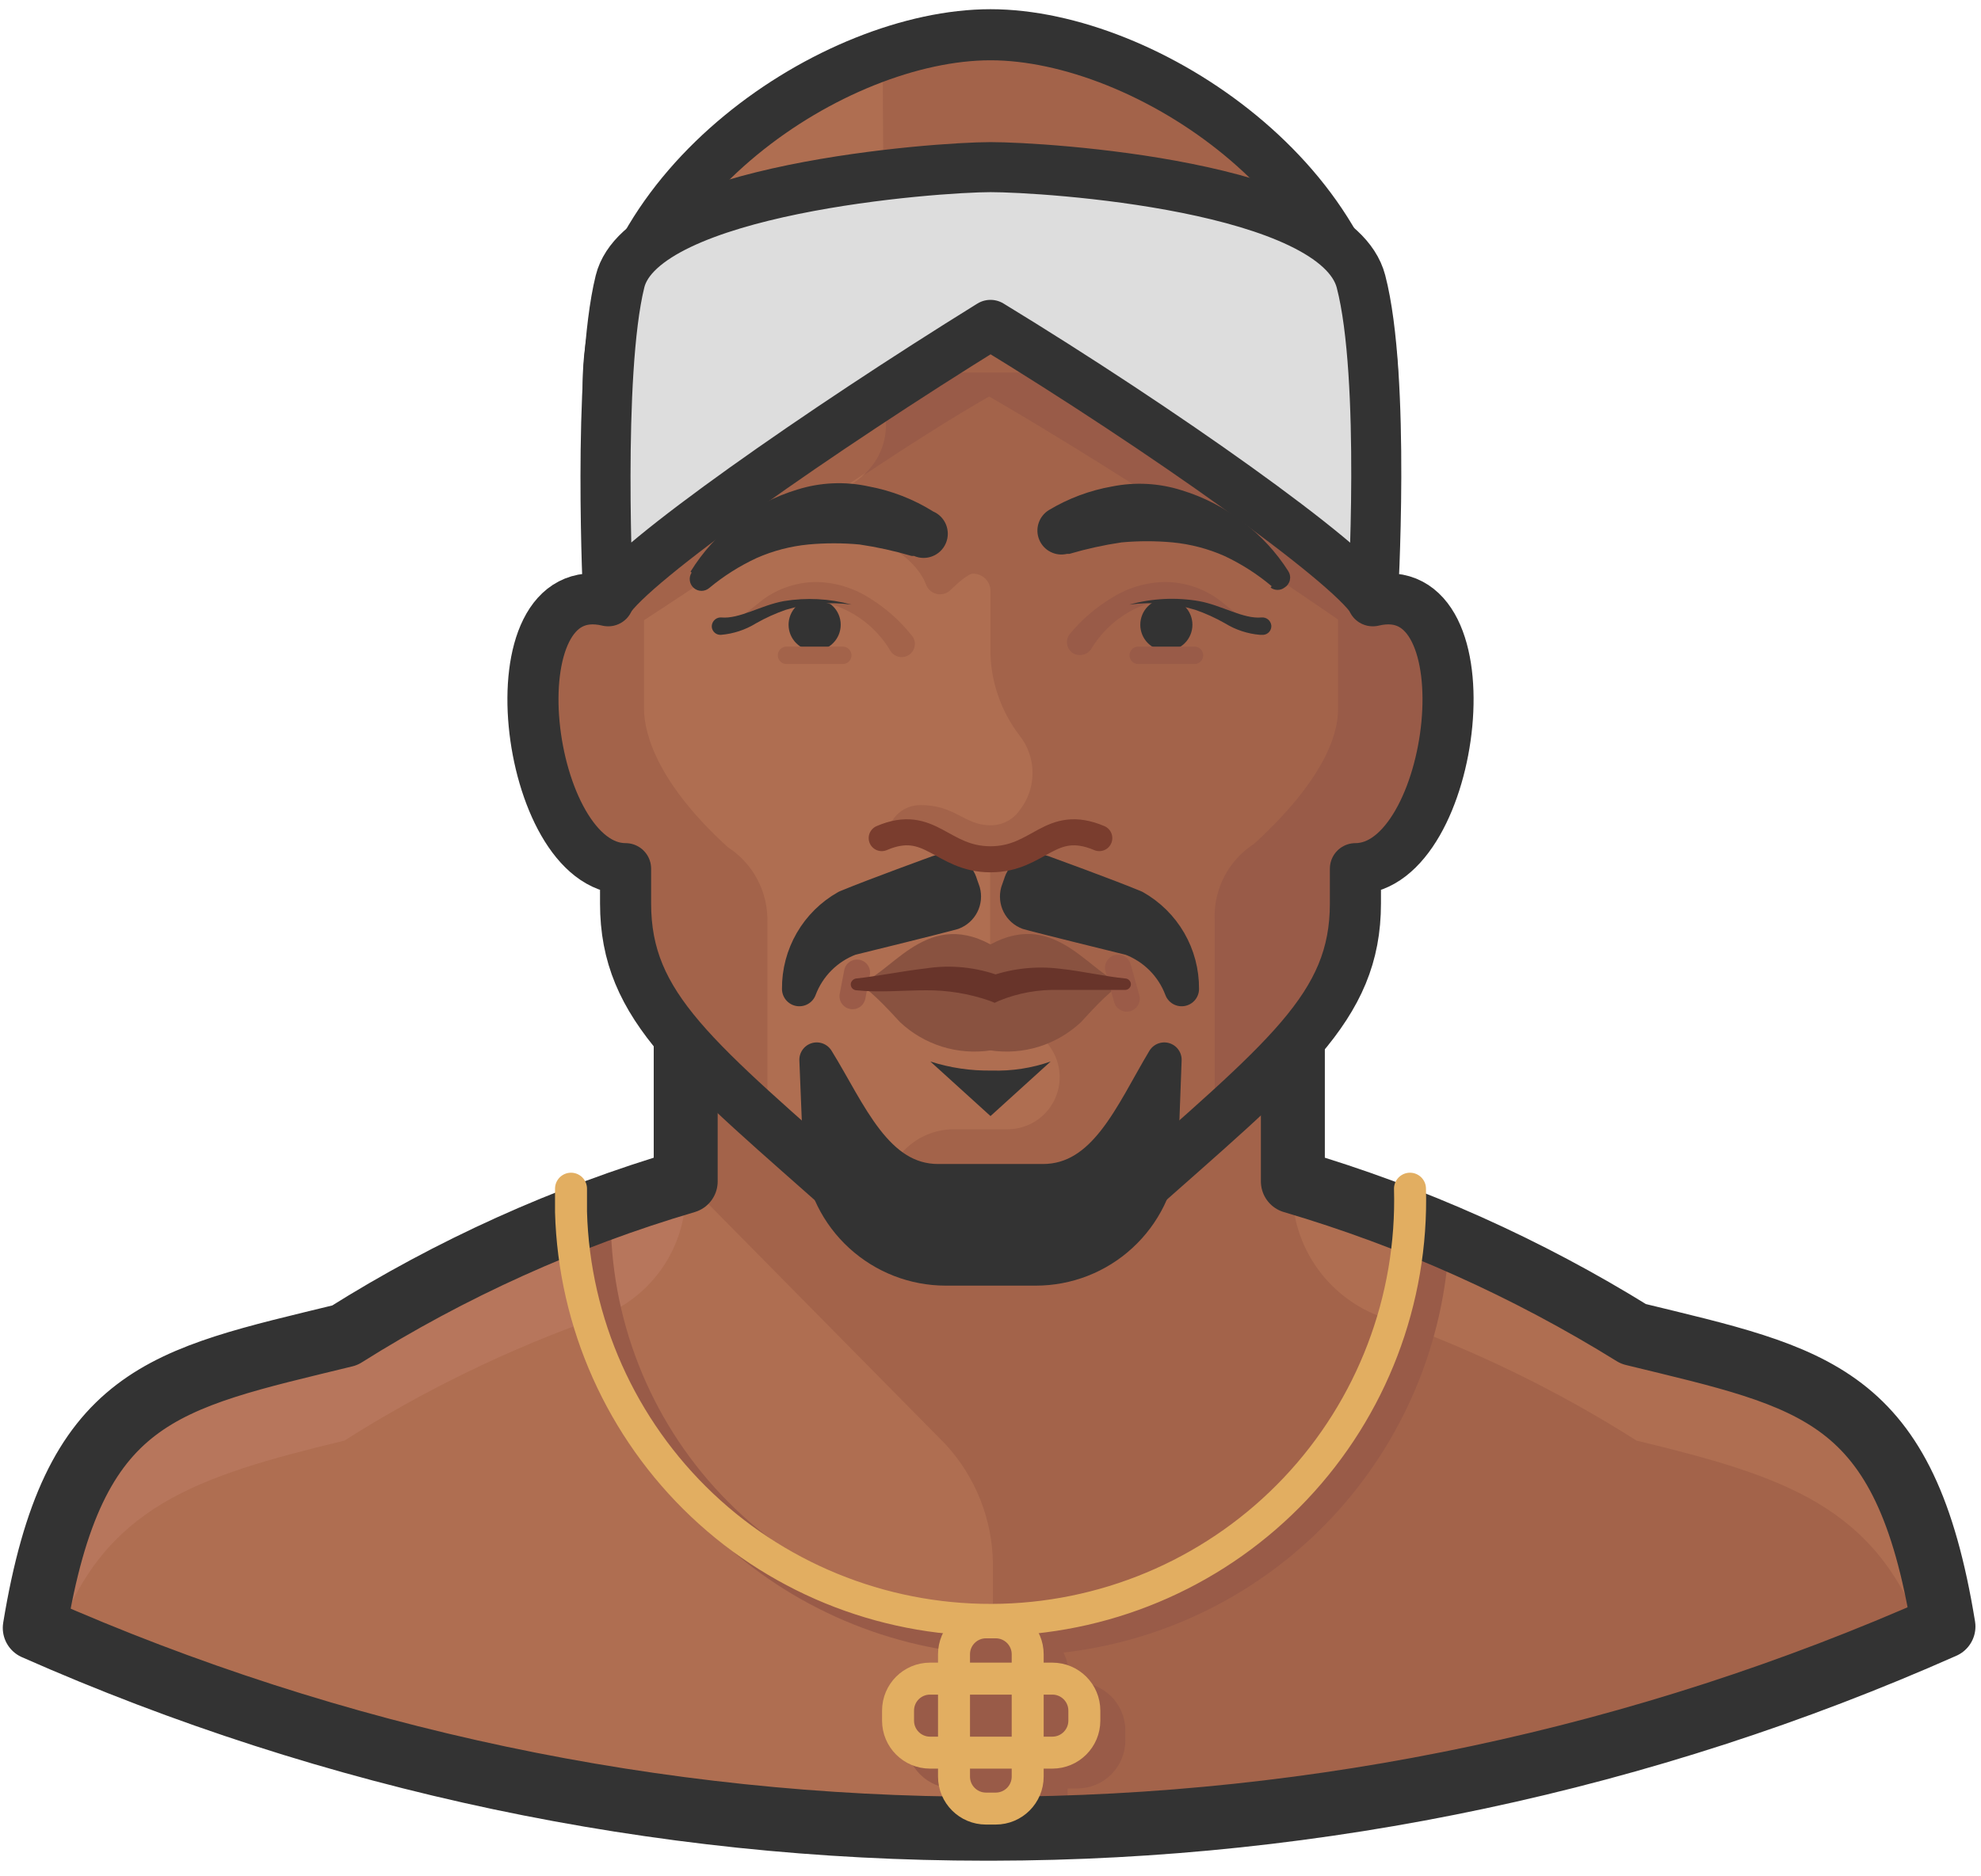 <svg width="57" height="54" viewBox="0 0 57 54" fill="none" xmlns="http://www.w3.org/2000/svg">
<path d="M37.19 34V29H19.73V30.67L29.36 40.3C30.171 41.111 31.133 41.755 32.193 42.194C33.252 42.633 34.388 42.859 35.535 42.859C36.682 42.859 37.818 42.633 38.877 42.194C39.937 41.755 40.899 41.111 41.71 40.3L44.86 37.16C42.399 35.889 39.833 34.832 37.19 34Z" fill="#E8ECEF"/>
<path d="M47 38.39C43.935 36.512 40.642 35.036 37.2 34V29H19.74V34C16.277 35.014 12.97 36.498 9.91 38.41C4.68 39.67 2.09 40.05 1 46.85C9.624 50.679 18.954 52.662 28.39 52.67H28.57C37.998 52.651 47.32 50.669 55.94 46.85C54.84 40.05 52.26 39.67 47 38.39Z" fill="#AF6E51"/>
<path d="M9.91 41.46C12.198 40.008 14.644 38.821 17.2 37.92C17.941 37.654 18.582 37.165 19.035 36.521C19.488 35.876 19.731 35.108 19.73 34.32V34C16.27 35.014 12.966 36.498 9.91 38.41C4.68 39.67 2.09 40.05 1 46.85L1.64 47.12C3 43.35 5.65 42.49 9.91 41.46Z" fill="#B7765C"/>
<path d="M55.94 46.85C54.84 40.05 52.26 39.67 47.02 38.39C43.95 36.508 40.65 35.032 37.2 34V29H19.74V34L27.2 41.56C28.067 42.498 28.555 43.723 28.57 45V52.66C37.998 52.645 47.319 50.666 55.94 46.85Z" fill="#A3634A"/>
<path d="M47.09 41.46C44.802 40.008 42.356 38.821 39.8 37.92C38.996 37.642 38.306 37.108 37.834 36.4C37.363 35.692 37.137 34.849 37.19 34C40.677 35.007 44.009 36.491 47.09 38.41C52.32 39.69 54.91 40.07 56 46.87L55.36 47.14C54 43.35 51.35 42.49 47.09 41.46Z" fill="#AF6E51"/>
<path d="M30.72 51.7V51.47H31C31.366 51.47 31.717 51.325 31.976 51.066C32.234 50.807 32.38 50.456 32.38 50.09V49.8C32.38 49.434 32.234 49.083 31.976 48.824C31.717 48.565 31.366 48.42 31 48.42H30.75V48.18C30.747 47.965 30.695 47.753 30.6 47.56C33.563 47.22 36.308 45.836 38.342 43.655C40.377 41.474 41.567 38.639 41.7 35.66L40.79 35.28C40.726 38.301 39.487 41.179 37.335 43.301C35.184 45.423 32.289 46.623 29.267 46.645C26.246 46.667 23.334 45.51 21.152 43.419C18.969 41.329 17.688 38.47 17.58 35.45V34.78C17.584 34.76 17.584 34.74 17.58 34.72L16.68 35.06V35.46C16.767 38.482 17.942 41.371 19.988 43.595C22.035 45.82 24.816 47.232 27.82 47.57C27.728 47.76 27.68 47.969 27.68 48.18V48.42H27.45C27.084 48.42 26.733 48.565 26.474 48.824C26.215 49.083 26.07 49.434 26.07 49.8V50.09C26.07 50.456 26.215 50.807 26.474 51.066C26.733 51.325 27.084 51.47 27.45 51.47H27.68V51.7C27.675 51.884 27.708 52.068 27.774 52.239C27.841 52.411 27.942 52.568 28.07 52.7H28.57C29.17 52.7 29.76 52.7 30.36 52.65C30.597 52.391 30.726 52.051 30.72 51.7Z" fill="#995B48"/>
<path d="M37.2 29.5V34C40.649 35.017 43.945 36.494 47 38.39C52.24 39.67 54.82 40.05 55.92 46.81C47.301 50.634 37.979 52.616 28.55 52.63H28.36C18.937 52.629 9.618 50.66 1 46.85C2.11 40.08 4.68 39.71 9.92 38.43C12.971 36.51 16.272 35.019 19.73 34V29.5" stroke="#333333" stroke-width="1.84" stroke-linejoin="round"/>
<path d="M40.57 34.21C40.659 37.411 39.472 40.517 37.272 42.843C35.071 45.169 32.036 46.526 28.835 46.615C25.634 46.704 22.528 45.517 20.202 43.317C17.876 41.116 16.519 38.081 16.43 34.88V34.21" stroke="#E2AE61" stroke-width="0.92" stroke-linecap="round" stroke-linejoin="round"/>
<path d="M28.65 46.69H28.37C27.862 46.69 27.45 47.102 27.45 47.61V51.13C27.45 51.638 27.862 52.05 28.37 52.05H28.65C29.158 52.05 29.57 51.638 29.57 51.13V47.61C29.57 47.102 29.158 46.69 28.65 46.69Z" stroke="#E2AE61" stroke-width="0.92" stroke-linecap="round" stroke-linejoin="round"/>
<path d="M30.28 48.31H26.76C26.252 48.31 25.84 48.722 25.84 49.23V49.52C25.84 50.028 26.252 50.44 26.76 50.44H30.28C30.788 50.44 31.2 50.028 31.2 49.52V49.23C31.2 48.722 30.788 48.31 30.28 48.31Z" stroke="#E2AE61" stroke-width="0.92" stroke-linecap="round" stroke-linejoin="round"/>
<path d="M39.5 17.29V11.06C39.5 5.36 33 1 28.5 1C24 1 17.5 5.36 17.5 11.06V17.29C14.06 16.47 15.09 25 18 25V26C18 29 20 30.5 24.61 34.59C25.191 35.172 25.978 35.499 26.8 35.5H30.2C31.022 35.499 31.809 35.172 32.39 34.59C37 30.5 39 29 39 26V25C41.91 25 42.94 16.47 39.5 17.29Z" fill="#AF6E51"/>
<path d="M41.64 20.05C41.58 18.34 40.92 16.9 39.42 17.26V10.72H17.42C17.42 11.14 17.42 12.52 17.35 17.21C17.352 17.347 17.391 17.48 17.461 17.597C17.532 17.714 17.633 17.81 17.753 17.875C17.873 17.94 18.008 17.972 18.145 17.968C18.282 17.963 18.414 17.923 18.53 17.85C21.41 15.98 25.59 13.05 28.42 11.41C32.28 13.61 38.38 17.63 41.64 20.05Z" fill="#A3634A"/>
<path d="M39.5 17.29V11.06C39.5 5.36 33 1 28.5 1C27.441 1.021 26.393 1.22 25.4 1.59C25.4 5.59 25.5 11.06 25.5 12.14C25.5 14.14 23.5 13.99 23.5 14.99C24.35 15.04 26.22 15.73 26.64 16.81C26.663 16.881 26.705 16.944 26.76 16.993C26.815 17.043 26.882 17.078 26.955 17.094C27.027 17.11 27.103 17.107 27.174 17.085C27.245 17.064 27.309 17.024 27.36 16.97C27.61 16.73 27.87 16.51 28 16.51C28.133 16.51 28.26 16.563 28.354 16.656C28.447 16.75 28.5 16.877 28.5 17.01V18.85C28.532 19.687 28.822 20.494 29.33 21.16C29.576 21.468 29.71 21.851 29.71 22.245C29.71 22.639 29.576 23.022 29.33 23.33C29.235 23.463 29.109 23.572 28.962 23.645C28.816 23.718 28.654 23.754 28.49 23.75C27.75 23.75 27.49 23.17 26.49 23.17C25.65 23.17 25.41 24.12 25.56 24.12C26.63 23.46 27.17 24.71 28.49 24.73V29C28.495 29.131 28.549 29.255 28.642 29.348C28.735 29.441 28.859 29.495 28.99 29.5C29.388 29.5 29.769 29.658 30.051 29.939C30.332 30.221 30.49 30.602 30.49 31C30.49 31.398 30.332 31.779 30.051 32.061C29.769 32.342 29.388 32.5 28.99 32.5H27.47C26.986 32.495 26.517 32.665 26.149 32.98C25.781 33.294 25.54 33.731 25.47 34.21V35.21C25.884 35.414 26.339 35.52 26.8 35.52H30.2C31.022 35.519 31.809 35.192 32.39 34.61C37 30.5 39 29 39 26V25C41.91 25 42.94 16.47 39.5 17.29Z" fill="#A3634A"/>
<path d="M40.47 17.35C40.152 17.221 39.801 17.2 39.47 17.29H39.39V10.72H25.49C25.49 11.39 25.49 11.89 25.49 12.14C25.504 12.437 25.45 12.734 25.33 13.006C25.21 13.279 25.029 13.52 24.8 13.71C26.11 12.84 27.38 12.03 28.46 11.41C32.27 13.61 38.37 17.63 41.63 20.05C41.59 18.81 41.23 17.72 40.47 17.35Z" fill="#995B48"/>
<path d="M28.5 27.18C26.57 26.13 25.57 28.18 24.64 28.32C24.89 28.32 25.55 29.04 25.9 29.42C26.244 29.742 26.657 29.982 27.107 30.123C27.557 30.263 28.034 30.299 28.5 30.23C28.966 30.299 29.442 30.263 29.893 30.123C30.343 29.982 30.756 29.742 31.1 29.42C31.45 29.04 32.1 28.32 32.36 28.32C31.43 28.16 30.43 26.13 28.5 27.18Z" fill="#895240"/>
<path d="M20.94 24.38C19.01 22.62 18.53 21.21 18.53 20.38V17.61C18.598 17.19 18.539 16.759 18.361 16.372C18.183 15.986 17.893 15.661 17.53 15.44V17.29C14.06 16.47 15.09 25 18 25V26C18 28.21 19.66 30.27 22.08 32.49V26.57C22.097 26.137 22 25.708 21.8 25.324C21.601 24.94 21.304 24.614 20.94 24.38Z" fill="#A3634A"/>
<path d="M39.5 17.29V15.44C39.136 15.661 38.847 15.986 38.669 16.372C38.491 16.759 38.432 17.19 38.5 17.61V20.42C38.5 21.21 38.02 22.51 36.09 24.28C35.727 24.513 35.431 24.836 35.231 25.219C35.031 25.601 34.934 26.029 34.95 26.46V32.38C37.34 30.16 39 28.21 39 26V25C41.91 25 42.94 16.47 39.5 17.29Z" fill="#995B48"/>
<path d="M19.87 16.45C20.215 15.891 20.659 15.399 21.18 15C21.706 14.592 22.303 14.283 22.94 14.09C23.607 13.88 24.317 13.85 25 14C25.656 14.122 26.284 14.366 26.85 14.72C27.02 14.793 27.154 14.93 27.222 15.102C27.29 15.274 27.288 15.465 27.215 15.635C27.142 15.805 27.005 15.939 26.833 16.007C26.662 16.076 26.47 16.073 26.3 16H26.23C25.738 15.855 25.237 15.745 24.73 15.67C24.241 15.625 23.749 15.625 23.26 15.67C22.746 15.72 22.243 15.851 21.77 16.06C21.281 16.287 20.824 16.576 20.41 16.92C20.348 16.974 20.269 17.004 20.187 17.005C20.105 17.005 20.026 16.976 19.963 16.922C19.901 16.869 19.86 16.794 19.849 16.713C19.837 16.632 19.855 16.549 19.9 16.48L19.87 16.45Z" fill="#333333"/>
<path d="M36.59 16.87C36.176 16.522 35.719 16.23 35.23 16C34.757 15.791 34.254 15.66 33.74 15.61C33.251 15.565 32.759 15.565 32.27 15.61C31.763 15.685 31.262 15.795 30.77 15.94H30.7C30.54 15.978 30.372 15.958 30.226 15.883C30.079 15.809 29.965 15.684 29.902 15.532C29.839 15.38 29.833 15.211 29.884 15.055C29.935 14.899 30.04 14.766 30.18 14.68C30.74 14.344 31.357 14.113 32 14C32.665 13.867 33.353 13.904 34 14.11C34.637 14.303 35.234 14.612 35.76 15.02C36.279 15.411 36.722 15.892 37.07 16.44C37.094 16.478 37.11 16.52 37.117 16.565C37.125 16.609 37.123 16.654 37.113 16.698C37.103 16.742 37.084 16.783 37.058 16.819C37.032 16.856 36.998 16.887 36.96 16.91C36.903 16.954 36.832 16.977 36.76 16.977C36.688 16.977 36.617 16.954 36.56 16.91L36.59 16.87Z" fill="#333333"/>
<path d="M39.5 17.29V11.06C39.5 5.36 33 1 28.5 1C24 1 17.5 5.36 17.5 11.06V17.29C14.06 16.47 15.09 25 18 25V26C18 29 20 30.5 24.61 34.59C25.191 35.172 25.978 35.499 26.8 35.5H30.2C31.022 35.499 31.809 35.172 32.39 34.59C37 30.5 39 29 39 26V25C41.91 25 42.94 16.47 39.5 17.29Z" stroke="#333333" stroke-width="1.47" stroke-linejoin="round"/>
<path d="M24.66 27.99L24.53 28.67" stroke="#9B5B48" stroke-width="0.75" stroke-miterlimit="10" stroke-linecap="round"/>
<path d="M32.17 27.85L32.42 28.74" stroke="#9B5B48" stroke-width="0.75" stroke-miterlimit="10" stroke-linecap="round"/>
<path d="M32.38 28.49C31.72 28.49 31.08 28.49 30.47 28.49C29.881 28.472 29.295 28.578 28.75 28.8L28.62 28.86L28.47 28.8C27.882 28.596 27.263 28.495 26.64 28.5C25.99 28.5 25.31 28.57 24.64 28.5C24.617 28.499 24.594 28.493 24.573 28.482C24.552 28.472 24.534 28.457 24.519 28.44C24.504 28.422 24.492 28.401 24.486 28.379C24.479 28.357 24.477 28.333 24.48 28.31C24.486 28.271 24.506 28.235 24.535 28.208C24.563 28.181 24.601 28.164 24.64 28.16C25.29 28.09 25.94 27.95 26.64 27.87C27.36 27.759 28.097 27.835 28.78 28.09H28.5C29.142 27.868 29.826 27.796 30.5 27.88C31.16 27.95 31.77 28.1 32.38 28.16C32.402 28.161 32.424 28.167 32.444 28.177C32.465 28.186 32.483 28.2 32.497 28.217C32.512 28.233 32.524 28.253 32.531 28.274C32.538 28.295 32.541 28.318 32.54 28.34C32.535 28.38 32.517 28.417 32.487 28.444C32.458 28.472 32.42 28.488 32.38 28.49Z" fill="#68342A"/>
<path d="M26.77 30.55C27.342 30.733 27.94 30.821 28.54 30.81C29.114 30.828 29.687 30.74 30.23 30.55L28.5 32.12L26.77 30.55Z" fill="#333333"/>
<path d="M23.44 17.23C23.241 17.23 23.05 17.309 22.91 17.45C22.769 17.59 22.69 17.781 22.69 17.98C22.69 18.179 22.769 18.37 22.91 18.51C23.05 18.651 23.241 18.73 23.44 18.73C23.639 18.73 23.83 18.651 23.97 18.51C24.111 18.37 24.19 18.179 24.19 17.98C24.19 17.781 24.111 17.59 23.97 17.45C23.83 17.309 23.639 17.23 23.44 17.23Z" fill="#333333"/>
<path d="M20.75 17.9C21.22 17.9 21.55 17.57 21.96 17.25C22.399 16.931 22.927 16.757 23.47 16.75C24.012 16.755 24.541 16.911 25 17.2C25.462 17.481 25.871 17.839 26.21 18.26C26.248 18.298 26.278 18.343 26.298 18.393C26.317 18.443 26.326 18.497 26.323 18.551C26.32 18.605 26.306 18.657 26.282 18.705C26.257 18.753 26.223 18.795 26.18 18.828C26.138 18.862 26.09 18.886 26.038 18.899C25.985 18.913 25.931 18.915 25.878 18.905C25.825 18.896 25.775 18.876 25.73 18.846C25.686 18.815 25.648 18.776 25.62 18.73C25.392 18.345 25.08 18.015 24.708 17.766C24.336 17.517 23.913 17.354 23.47 17.29C23.018 17.25 22.565 17.359 22.18 17.6C21.783 17.944 21.284 18.148 20.76 18.18C20.744 18.18 20.727 18.177 20.713 18.17C20.698 18.163 20.685 18.154 20.674 18.141C20.663 18.129 20.656 18.114 20.652 18.098C20.648 18.082 20.647 18.066 20.65 18.05C20.645 18.034 20.645 18.016 20.647 18C20.65 17.983 20.656 17.967 20.666 17.952C20.675 17.938 20.688 17.926 20.702 17.917C20.717 17.908 20.733 17.902 20.75 17.9Z" fill="#A3634A"/>
<path d="M20.75 17.77C21.28 17.82 21.89 17.42 22.55 17.3C23.2 17.192 23.865 17.226 24.5 17.4C23.866 17.314 23.222 17.365 22.61 17.55C22.312 17.653 22.024 17.784 21.75 17.94C21.447 18.127 21.105 18.239 20.75 18.27C20.717 18.273 20.684 18.269 20.653 18.259C20.621 18.249 20.592 18.233 20.567 18.211C20.542 18.19 20.521 18.164 20.506 18.134C20.491 18.105 20.483 18.073 20.48 18.04C20.477 17.973 20.501 17.907 20.545 17.857C20.59 17.806 20.653 17.775 20.72 17.77H20.75Z" fill="#333333"/>
<path d="M22.63 18.86H24.25" stroke="#A3634A" stroke-width="0.5" stroke-miterlimit="10" stroke-linecap="round"/>
<path d="M33.56 17.23C33.759 17.23 33.95 17.309 34.09 17.45C34.231 17.59 34.31 17.781 34.31 17.98C34.31 18.179 34.231 18.37 34.09 18.51C33.95 18.651 33.759 18.73 33.56 18.73C33.361 18.73 33.17 18.651 33.029 18.51C32.889 18.37 32.81 18.179 32.81 17.98C32.81 17.781 32.889 17.59 33.029 17.45C33.17 17.309 33.361 17.23 33.56 17.23Z" fill="#333333"/>
<path d="M36.25 18.14C35.726 18.108 35.227 17.904 34.83 17.56C34.445 17.319 33.992 17.21 33.54 17.25C33.097 17.314 32.674 17.477 32.302 17.726C31.93 17.975 31.618 18.305 31.39 18.69C31.331 18.772 31.244 18.828 31.145 18.846C31.046 18.865 30.944 18.845 30.86 18.79C30.819 18.761 30.785 18.724 30.758 18.682C30.731 18.64 30.713 18.593 30.705 18.544C30.697 18.494 30.698 18.444 30.709 18.395C30.72 18.347 30.741 18.301 30.77 18.26C31.115 17.838 31.531 17.479 32 17.2C32.464 16.907 33.001 16.751 33.55 16.75C34.093 16.757 34.62 16.931 35.06 17.25C35.47 17.57 35.8 17.9 36.27 17.9C36.302 17.9 36.332 17.913 36.355 17.935C36.377 17.958 36.39 17.988 36.39 18.02C36.391 18.035 36.389 18.051 36.385 18.065C36.38 18.08 36.372 18.093 36.361 18.104C36.351 18.116 36.339 18.125 36.324 18.131C36.31 18.137 36.295 18.14 36.28 18.14H36.25Z" fill="#995B48"/>
<path d="M34.37 18.86H32.75" stroke="#995B48" stroke-width="0.5" stroke-miterlimit="10" stroke-linecap="round"/>
<path d="M27.71 25.67C27.62 25.42 27.62 25.41 27.62 25.41C27.577 25.288 27.488 25.189 27.372 25.133C27.256 25.076 27.122 25.068 27 25.11C27 25.11 25.18 25.77 24.36 26.11C23.944 26.344 23.598 26.686 23.359 27.099C23.12 27.512 22.996 27.982 23 28.46C23.125 28.127 23.32 27.824 23.572 27.572C23.824 27.32 24.127 27.125 24.46 27C26.78 26.43 27.38 26.27 27.41 26.26C27.525 26.217 27.619 26.133 27.675 26.023C27.73 25.914 27.743 25.788 27.71 25.67Z" fill="#333333" stroke="#333333" stroke-linejoin="round"/>
<path d="M29.29 25.67C29.38 25.42 29.38 25.41 29.38 25.41C29.423 25.288 29.512 25.189 29.628 25.133C29.745 25.076 29.878 25.068 30 25.11C30 25.11 31.82 25.77 32.64 26.11C33.056 26.344 33.402 26.686 33.641 27.099C33.88 27.512 34.004 27.982 34 28.46C33.875 28.127 33.68 27.824 33.428 27.572C33.176 27.32 32.873 27.125 32.54 27C30.22 26.43 29.62 26.27 29.59 26.26C29.475 26.217 29.381 26.133 29.325 26.023C29.27 25.914 29.257 25.788 29.29 25.67Z" fill="#333333" stroke="#333333" stroke-linejoin="round"/>
<path d="M30 34H27C25.19 34 24.43 32 23.5 30.5L23.61 33.21C23.692 34.108 24.107 34.944 24.773 35.552C25.439 36.161 26.308 36.499 27.21 36.5H29.8C30.706 36.501 31.579 36.161 32.246 35.547C32.913 34.934 33.325 34.093 33.4 33.19L33.5 30.5C32.57 32.05 31.81 34 30 34Z" fill="#333333" stroke="#333333" stroke-linecap="round" stroke-linejoin="round"/>
<path d="M31.63 24.12C30.21 23.52 29.91 24.73 28.5 24.73C27.09 24.73 26.77 23.52 25.37 24.12" stroke="#7A3D2E" stroke-width="0.75" stroke-miterlimit="10" stroke-linecap="round"/>
<path d="M28.5 9.35C33.42 12.35 38.81 16.17 39.5 17.29C39.5 17.29 39.88 10.86 39.16 8.1C38.44 5.34 30.07 4.81 28.5 4.81C26.93 4.81 18.5 5.43 17.84 8.1C17.18 10.77 17.5 17.29 17.5 17.29C18.19 16.17 23.58 12.4 28.5 9.35Z" fill="#DDDDDD"/>
<path d="M28.5 9.35C33.42 12.35 38.81 16.17 39.5 17.29C39.5 17.29 39.88 10.86 39.16 8.1C38.44 5.34 30.07 4.81 28.5 4.81C26.93 4.81 18.5 5.43 17.84 8.1C17.18 10.77 17.5 17.29 17.5 17.29C18.19 16.17 23.58 12.4 28.5 9.35Z" stroke="#333333" stroke-width="1.44" stroke-linejoin="round"/>
<path d="M36.25 18.27C35.895 18.239 35.553 18.127 35.25 17.94C34.976 17.784 34.688 17.653 34.39 17.55C33.778 17.365 33.133 17.314 32.5 17.4C33.151 17.219 33.834 17.185 34.5 17.3C35.16 17.42 35.77 17.82 36.3 17.77C36.367 17.764 36.434 17.785 36.487 17.828C36.539 17.871 36.572 17.933 36.58 18C36.583 18.033 36.579 18.066 36.569 18.097C36.559 18.129 36.542 18.158 36.521 18.183C36.5 18.208 36.474 18.229 36.444 18.244C36.415 18.259 36.383 18.267 36.35 18.27H36.25Z" fill="#333333"/>
</svg>
